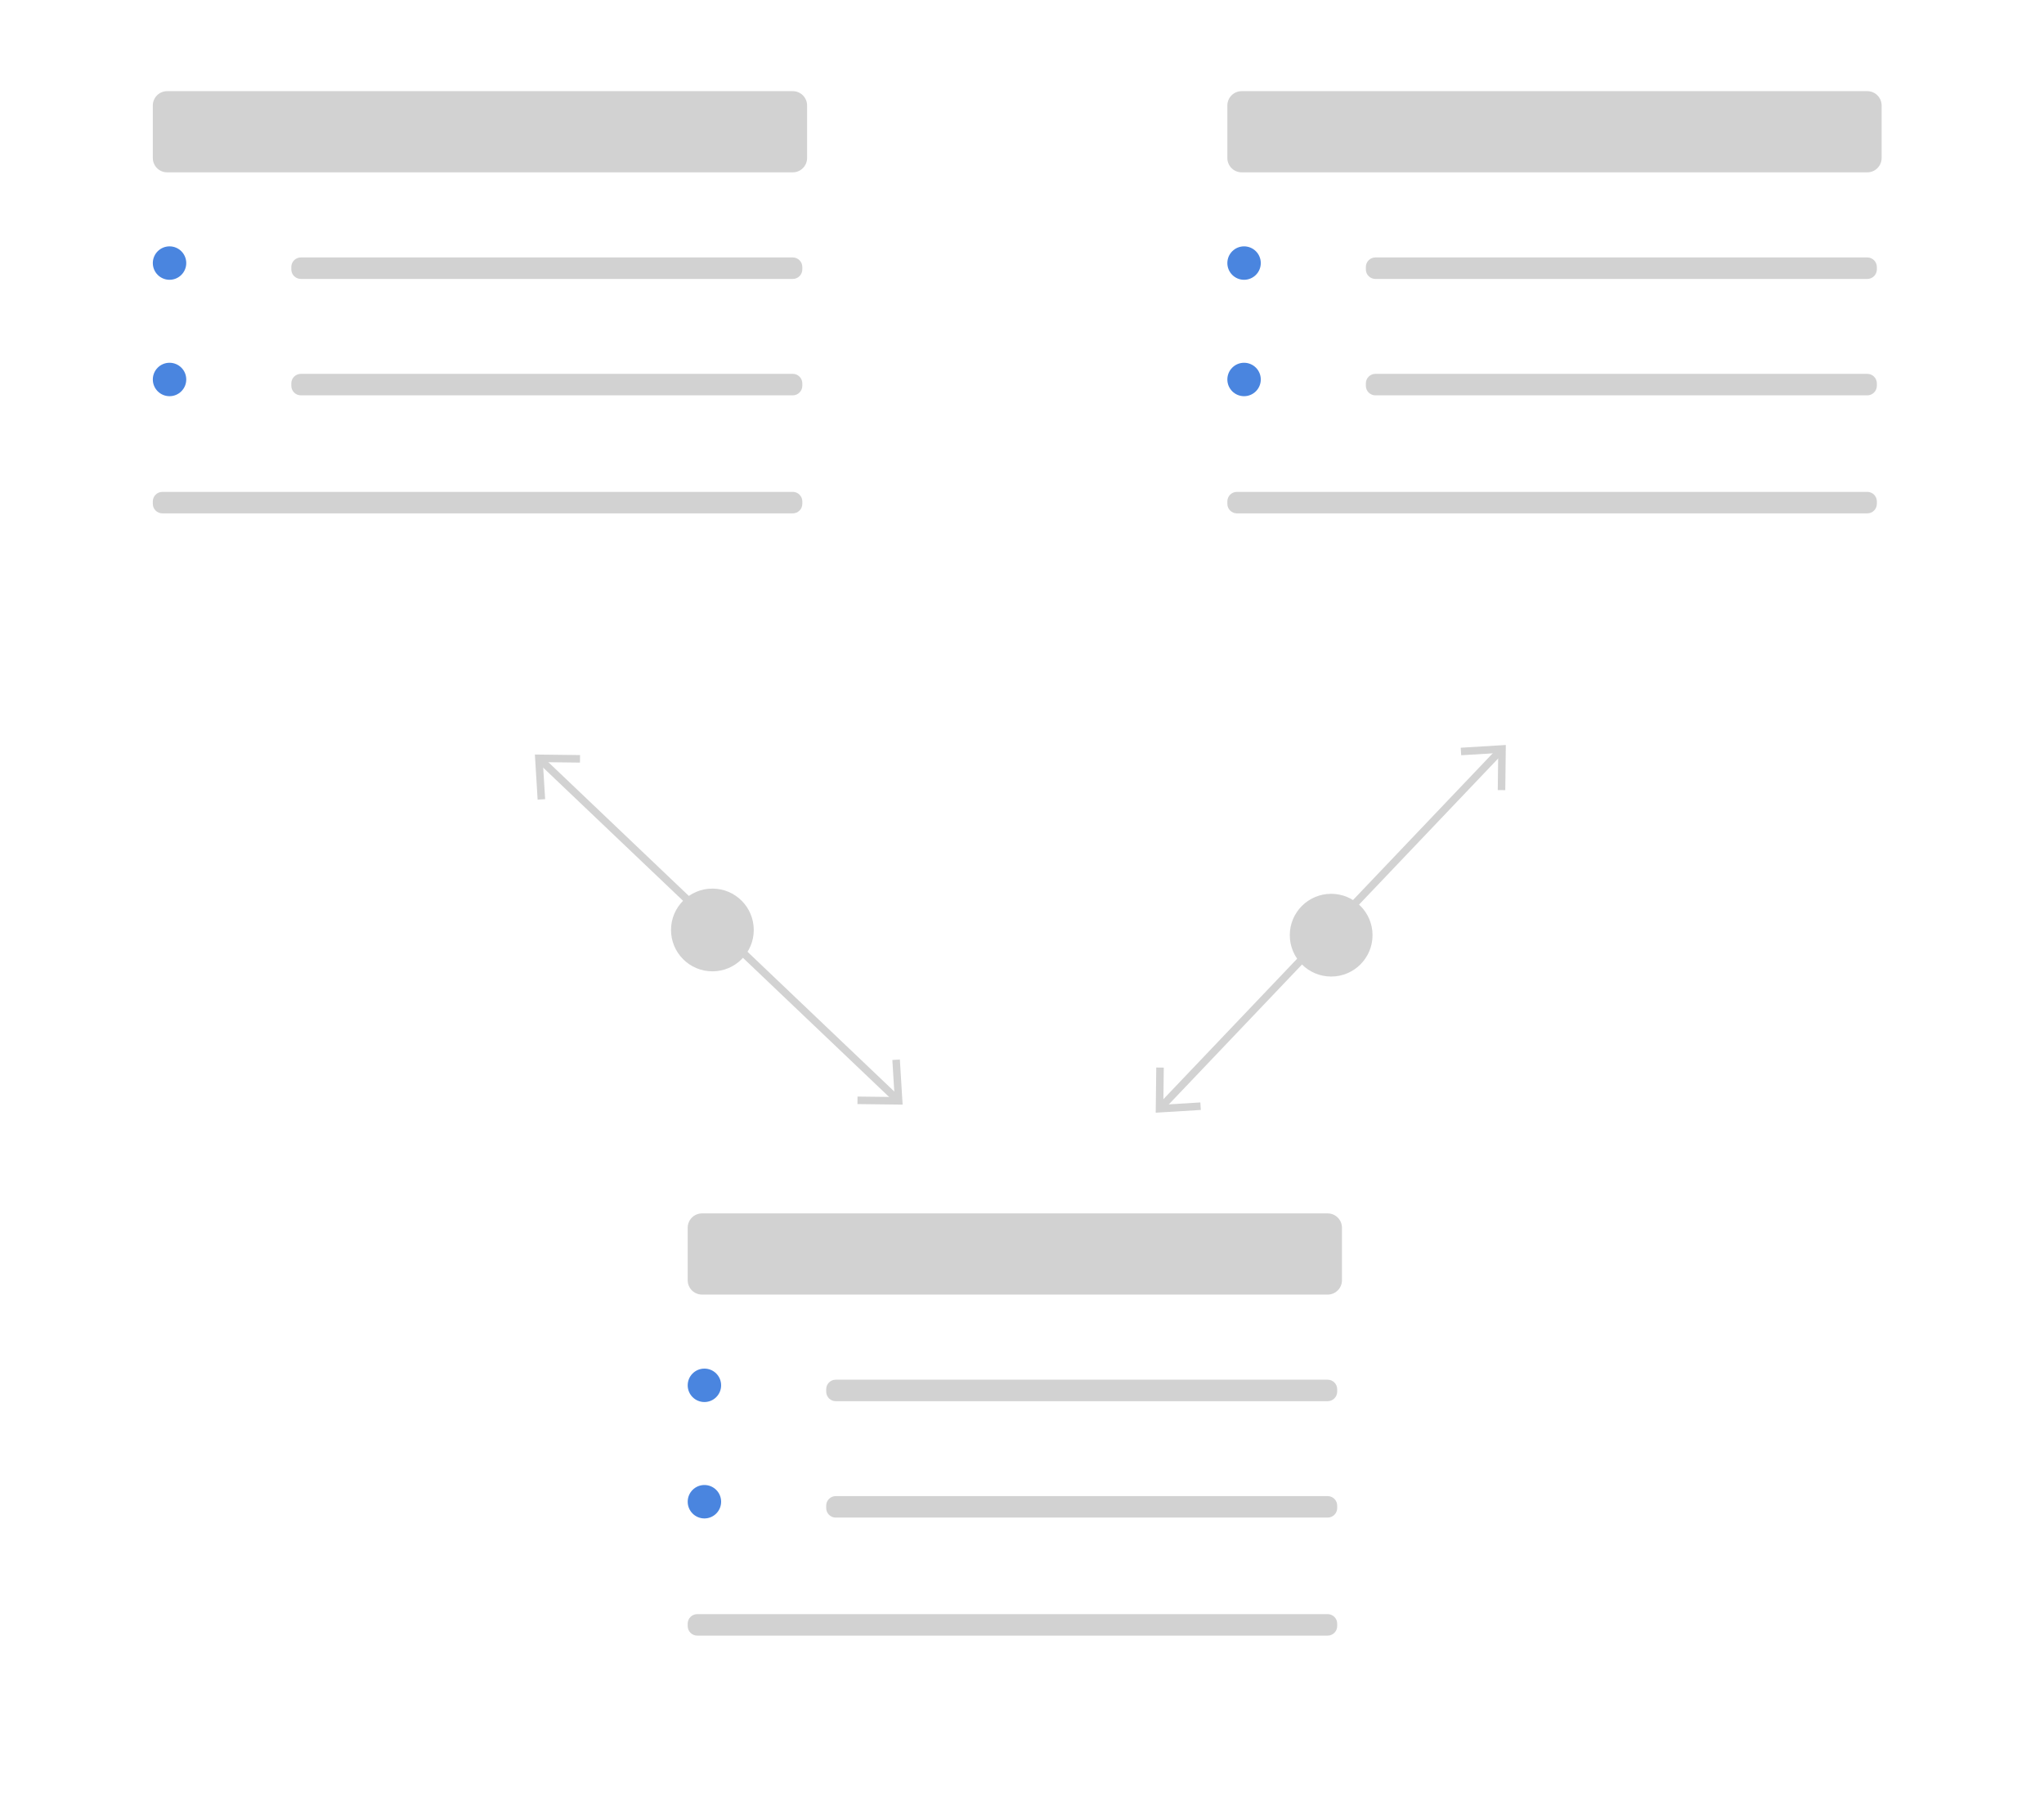 <svg width="428" height="380" viewBox="0 0 428 380" fill="none" xmlns="http://www.w3.org/2000/svg">
<g filter="url(#filter0_d)">
<path d="M300 245H138C129.716 245 123 251.716 123 260V365C123 373.284 129.716 380 138 380H300C308.284 380 315 373.284 315 365V260C315 251.716 308.284 245 300 245Z" fill="white"/>
<path d="M154.5 299.588C156.433 299.588 158 298.021 158 296.088C158 294.155 156.433 292.588 154.5 292.588C152.567 292.588 151 294.155 151 296.088C151 298.021 152.567 299.588 154.5 299.588Z" fill="#4A85DF"/>
<path d="M154.5 323.963C156.433 323.963 158 322.396 158 320.463C158 318.53 156.433 316.963 154.5 316.963C152.567 316.963 151 318.53 151 320.463C151 322.396 152.567 323.963 154.5 323.963Z" fill="#4A85DF"/>
<path d="M285 294.91H182C180.895 294.91 180 295.806 180 296.91V297.41C180 298.515 180.895 299.41 182 299.41H285C286.105 299.41 287 298.515 287 297.41V296.91C287 295.806 286.105 294.91 285 294.91Z" fill="#D2D2D2"/>
<path d="M285 319.285H182C180.895 319.285 180 320.181 180 321.285V321.785C180 322.89 180.895 323.785 182 323.785H285C286.105 323.785 287 322.89 287 321.785V321.285C287 320.181 286.105 319.285 285 319.285Z" fill="#D2D2D2"/>
<path d="M285 344H153C151.895 344 151 344.895 151 346V346.5C151 347.605 151.895 348.5 153 348.5H285C286.105 348.5 287 347.605 287 346.5V346C287 344.895 286.105 344 285 344Z" fill="#D2D2D2"/>
<path d="M285 260.088H154C152.343 260.088 151 261.431 151 263.088V274.088C151 275.745 152.343 277.088 154 277.088H285C286.657 277.088 288 275.745 288 274.088V263.088C288 261.431 286.657 260.088 285 260.088Z" fill="#D2D2D2"/>
</g>
<g filter="url(#filter1_d)">
<path d="M188 10H26C17.716 10 11 16.716 11 25V130C11 138.284 17.716 145 26 145H188C196.284 145 203 138.284 203 130V25C203 16.716 196.284 10 188 10Z" fill="white"/>
<path d="M42.5 64.588C44.433 64.588 46 63.021 46 61.088C46 59.155 44.433 57.588 42.5 57.588C40.567 57.588 39 59.155 39 61.088C39 63.021 40.567 64.588 42.5 64.588Z" fill="#4A85DF"/>
<path d="M42.5 88.963C44.433 88.963 46 87.396 46 85.463C46 83.53 44.433 81.963 42.5 81.963C40.567 81.963 39 83.53 39 85.463C39 87.396 40.567 88.963 42.5 88.963Z" fill="#4A85DF"/>
<path d="M173 59.91H70C68.895 59.91 68 60.806 68 61.91V62.41C68 63.515 68.895 64.41 70 64.41H173C174.105 64.41 175 63.515 175 62.41V61.91C175 60.806 174.105 59.91 173 59.91Z" fill="#D2D2D2"/>
<path d="M173 84.285H70C68.895 84.285 68 85.181 68 86.285V86.785C68 87.89 68.895 88.785 70 88.785H173C174.105 88.785 175 87.89 175 86.785V86.285C175 85.181 174.105 84.285 173 84.285Z" fill="#D2D2D2"/>
<path d="M173 109H41C39.895 109 39 109.895 39 111V111.5C39 112.605 39.895 113.5 41 113.5H173C174.105 113.5 175 112.605 175 111.5V111C175 109.895 174.105 109 173 109Z" fill="#D2D2D2"/>
<path d="M173 25.088H42C40.343 25.088 39 26.431 39 28.088V39.088C39 40.745 40.343 42.088 42 42.088H173C174.657 42.088 176 40.745 176 39.088V28.088C176 26.431 174.657 25.088 173 25.088Z" fill="#D2D2D2"/>
</g>
<g filter="url(#filter2_d)">
<path d="M413 10H251C242.716 10 236 16.716 236 25V130C236 138.284 242.716 145 251 145H413C421.284 145 428 138.284 428 130V25C428 16.716 421.284 10 413 10Z" fill="white"/>
<path d="M267.5 64.588C269.433 64.588 271 63.021 271 61.088C271 59.155 269.433 57.588 267.5 57.588C265.567 57.588 264 59.155 264 61.088C264 63.021 265.567 64.588 267.5 64.588Z" fill="#4A85DF"/>
<path d="M267.5 88.963C269.433 88.963 271 87.396 271 85.463C271 83.53 269.433 81.963 267.5 81.963C265.567 81.963 264 83.53 264 85.463C264 87.396 265.567 88.963 267.5 88.963Z" fill="#4A85DF"/>
<path d="M398 59.91H295C293.895 59.91 293 60.806 293 61.91V62.41C293 63.515 293.895 64.41 295 64.41H398C399.105 64.41 400 63.515 400 62.41V61.91C400 60.806 399.105 59.91 398 59.91Z" fill="#D2D2D2"/>
<path d="M398 84.285H295C293.895 84.285 293 85.181 293 86.285V86.785C293 87.89 293.895 88.785 295 88.785H398C399.105 88.785 400 87.89 400 86.785V86.285C400 85.181 399.105 84.285 398 84.285Z" fill="#D2D2D2"/>
<path d="M398 109H266C264.895 109 264 109.895 264 111V111.5C264 112.605 264.895 113.5 266 113.5H398C399.105 113.5 400 112.605 400 111.5V111C400 109.895 399.105 109 398 109Z" fill="#D2D2D2"/>
<path d="M398 25.088H267C265.343 25.088 264 26.431 264 28.088V39.088C264 40.745 265.343 42.088 267 42.088H398C399.657 42.088 401 40.745 401 39.088V28.088C401 26.431 399.657 25.088 398 25.088Z" fill="#D2D2D2"/>
</g>
<path d="M113.781 158.611L112.695 159.752L187.219 230.703L188.305 229.562L113.781 158.611Z" fill="#D2D2D2"/>
<path d="M188.425 221.867L186.852 221.962L187.326 229.714L179.56 229.621L179.543 231.196L189.002 231.308L188.425 221.867Z" fill="#D2D2D2"/>
<path d="M121.457 158.113L121.44 159.689L113.674 159.595L114.149 167.347L112.575 167.442L112 158L121.457 158.113Z" fill="#D2D2D2"/>
<path d="M149.17 203.399C153.955 203.399 157.833 199.521 157.833 194.737C157.833 189.953 153.955 186.074 149.17 186.074C144.386 186.074 140.508 189.953 140.508 194.737C140.508 199.521 144.386 203.399 149.17 203.399Z" fill="#D2D2D2"/>
<path d="M242.609 231.219L243.75 232.305L314.701 157.781L313.56 156.695L242.609 231.219Z" fill="#D2D2D2"/>
<path d="M305.867 156.577L305.962 158.15L313.714 157.675L313.621 165.442L315.196 165.459L315.308 156L305.867 156.577Z" fill="#D2D2D2"/>
<path d="M242.113 223.543L243.689 223.56L243.595 231.326L251.347 230.851L251.442 232.425L242 233L242.113 223.543Z" fill="#D2D2D2"/>
<path d="M287.399 195.828C287.399 191.043 283.521 187.165 278.737 187.165C273.953 187.165 270.074 191.043 270.074 195.828C270.074 200.612 273.953 204.49 278.737 204.49C283.521 204.49 287.399 200.612 287.399 195.828Z" fill="#D2D2D2"/>
<defs>
<filter id="filter0_d" x="112" y="235" width="203" height="145" filterUnits="userSpaceOnUse" color-interpolation-filters="sRGB">
<feFlood flood-opacity="0" result="BackgroundImageFix"/>
<feColorMatrix in="SourceAlpha" type="matrix" values="0 0 0 0 0 0 0 0 0 0 0 0 0 0 0 0 0 0 127 0"/>
<feOffset dx="-7" dy="-6"/>
<feGaussianBlur stdDeviation="2"/>
<feColorMatrix type="matrix" values="0 0 0 0 0 0 0 0 0 0 0 0 0 0 0 0 0 0 0.1 0"/>
<feBlend mode="normal" in2="BackgroundImageFix" result="effect1_dropShadow"/>
<feBlend mode="normal" in="SourceGraphic" in2="effect1_dropShadow" result="shape"/>
</filter>
<filter id="filter1_d" x="0" y="0" width="203" height="145" filterUnits="userSpaceOnUse" color-interpolation-filters="sRGB">
<feFlood flood-opacity="0" result="BackgroundImageFix"/>
<feColorMatrix in="SourceAlpha" type="matrix" values="0 0 0 0 0 0 0 0 0 0 0 0 0 0 0 0 0 0 127 0"/>
<feOffset dx="-7" dy="-6"/>
<feGaussianBlur stdDeviation="2"/>
<feColorMatrix type="matrix" values="0 0 0 0 0 0 0 0 0 0 0 0 0 0 0 0 0 0 0.1 0"/>
<feBlend mode="normal" in2="BackgroundImageFix" result="effect1_dropShadow"/>
<feBlend mode="normal" in="SourceGraphic" in2="effect1_dropShadow" result="shape"/>
</filter>
<filter id="filter2_d" x="225" y="0" width="203" height="145" filterUnits="userSpaceOnUse" color-interpolation-filters="sRGB">
<feFlood flood-opacity="0" result="BackgroundImageFix"/>
<feColorMatrix in="SourceAlpha" type="matrix" values="0 0 0 0 0 0 0 0 0 0 0 0 0 0 0 0 0 0 127 0"/>
<feOffset dx="-7" dy="-6"/>
<feGaussianBlur stdDeviation="2"/>
<feColorMatrix type="matrix" values="0 0 0 0 0 0 0 0 0 0 0 0 0 0 0 0 0 0 0.1 0"/>
<feBlend mode="normal" in2="BackgroundImageFix" result="effect1_dropShadow"/>
<feBlend mode="normal" in="SourceGraphic" in2="effect1_dropShadow" result="shape"/>
</filter>
</defs>
</svg>
